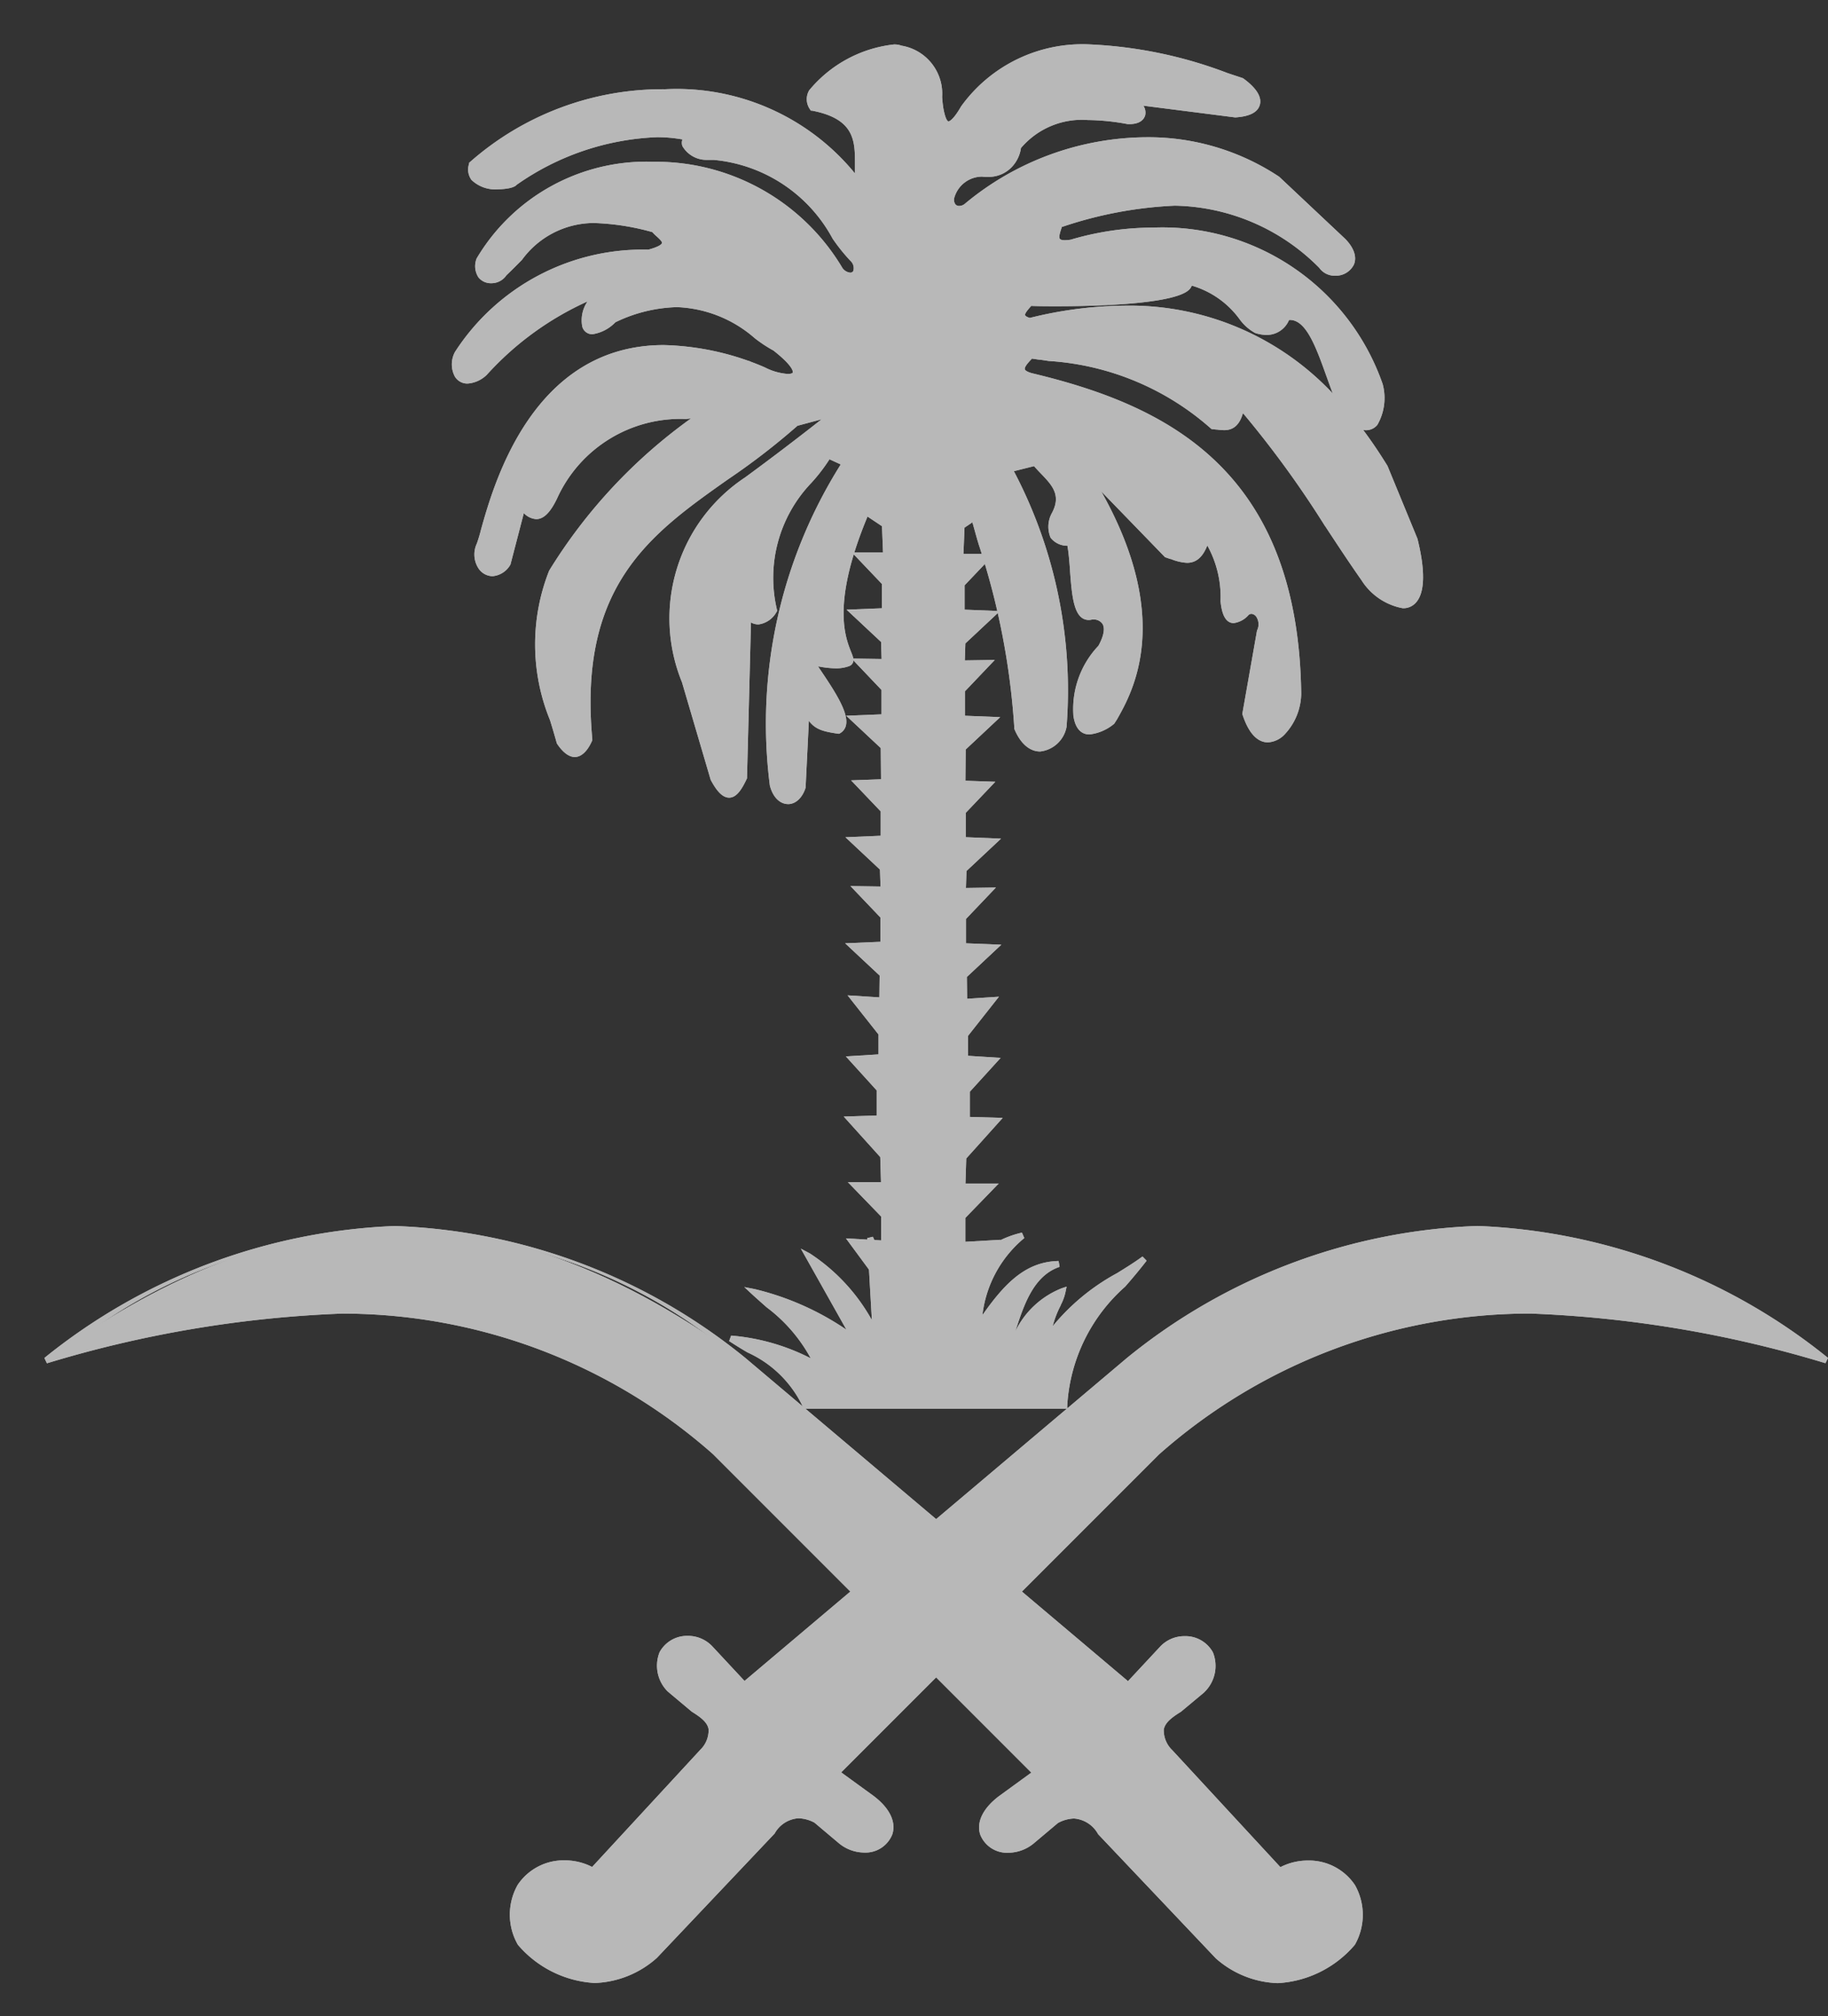 <svg width="39" height="43" fill="none" xmlns="http://www.w3.org/2000/svg"><rect width="100%" height="100%" fill="#333333" stroke="none"/><g opacity=".651" fill="#fff"><path d="M17.715 37.938l6.97-6.971c5.088-4.188 9.69-3.165 14.273-1.957-4.249-3.09-9.004-4.331-14.88 0l-8.323 7.027 1.96 1.901z"/><path d="M17.715 37.938l6.97-6.971c5.088-4.188 9.69-3.165 14.273-1.957-4.249-3.09-9.004-4.331-14.88 0l-8.323 7.027 1.96 1.901z"/><path d="M17.715 38.028l-2.051-1.993.054-.047 8.323-7.026a12.544 12.544 0 017.484-2.817A12.688 12.688 0 0139 28.959l-.054.113a24.89 24.89 0 00-6.295-1.059 11.95 11.95 0 00-7.922 3.003l-7.01 7.01-.004.002zm13.807-11.755a12.412 12.412 0 00-7.404 2.79l-8.263 6.978 1.86 1.805 6.927-6.927a12.077 12.077 0 018.007-3.036c2.03.069 4.043.396 5.99.975a12.334 12.334 0 00-7.117-2.585z"/><path d="M17.715 38.028l-2.051-1.993.054-.047 8.323-7.026a12.544 12.544 0 017.484-2.817A12.688 12.688 0 0139 28.959l-.054.113a24.89 24.89 0 00-6.295-1.059 11.95 11.95 0 00-7.922 3.003l-7.01 7.01-.004.002zm13.807-11.755a12.412 12.412 0 00-7.404 2.79l-8.263 6.978 1.86 1.805 6.927-6.927a12.077 12.077 0 018.007-3.036c2.03.069 4.043.396 5.99.975a12.334 12.334 0 00-7.117-2.585z"/><path d="M16.475 39.067l-2.507 2.645a1.945 1.945 0 01-2.865-.275 1.117 1.117 0 011.543-1.544l2.342-2.535c.401-.488.132-.71-.192-.91l-.497-.412c-.68-.888.375-1.39.855-.883l1.13 1.213 5.759-4.353-4.657 5.455 1.212.881c.945.702.01 1.447-.66.909l-.524-.44a.658.658 0 00-.939.25z"/><path d="M16.475 39.067l-2.507 2.645a1.945 1.945 0 01-2.865-.275 1.117 1.117 0 011.543-1.544l2.342-2.535c.401-.488.132-.71-.192-.91l-.497-.412c-.68-.888.375-1.39.855-.883l1.13 1.213 5.759-4.353-4.657 5.455 1.212.881c.945.702.01 1.447-.66.909l-.524-.44a.658.658 0 00-.939.25z"/><path d="M12.688 42.29a2.328 2.328 0 01-1.632-.807l-.012-.017a1.29 1.29 0 010-1.268 1.182 1.182 0 011.003-.524c.204 0 .405.048.586.141l2.307-2.498a.583.583 0 00.178-.437c-.023-.144-.159-.253-.357-.375l-.513-.43a.776.776 0 01-.176-.84.667.667 0 01.601-.348.712.712 0 01.524.223l1.09 1.17 5.717-4.318.087.092-4.613 5.404 1.157.84c.344.258.49.558.401.825a.615.615 0 01-.601.385.856.856 0 01-.539-.2l-.52-.438a.768.768 0 00-.34-.093.628.628 0 00-.509.325l-2.513 2.653a2.1 2.1 0 01-1.326.535zm-.644-2.489a1.054 1.054 0 00-.893.465 1.164 1.164 0 000 1.135 2.168 2.168 0 001.53.76c.46-.016.9-.191 1.242-.497l2.508-2.64a.738.738 0 01.602-.372.916.916 0 01.407.111l.013.008.523.44c.129.108.29.168.458.17a.488.488 0 00.481-.3c.07-.212-.061-.46-.357-.682l-1.267-.922 4.319-5.06-5.336 4.033-1.17-1.255a.581.581 0 00-.429-.182.537.537 0 00-.49.276.678.678 0 00.16.701l.49.41a.75.75 0 01.41.456.7.7 0 01-.209.542l-2.377 2.575-.045-.023a1.165 1.165 0 00-.57-.149z"/><path d="M12.688 42.29a2.328 2.328 0 01-1.632-.807l-.012-.017a1.29 1.29 0 010-1.268 1.182 1.182 0 011.003-.524c.204 0 .405.048.586.141l2.307-2.498a.583.583 0 00.178-.437c-.023-.144-.159-.253-.357-.375l-.513-.43a.776.776 0 01-.176-.84.667.667 0 01.601-.348.712.712 0 01.524.223l1.09 1.17 5.717-4.318.087.092-4.613 5.404 1.157.84c.344.258.49.558.401.825a.615.615 0 01-.601.385.856.856 0 01-.539-.2l-.52-.438a.768.768 0 00-.34-.093.628.628 0 00-.509.325l-2.513 2.653a2.1 2.1 0 01-1.326.535zm-.644-2.489a1.054 1.054 0 00-.893.465 1.164 1.164 0 000 1.135 2.168 2.168 0 001.53.76c.46-.016.9-.191 1.242-.497l2.508-2.64a.738.738 0 01.602-.372.916.916 0 01.407.111l.013.008.523.44c.129.108.29.168.458.17a.488.488 0 00.481-.3c.07-.212-.061-.46-.357-.682l-1.267-.922 4.319-5.06-5.336 4.033-1.17-1.255a.581.581 0 00-.429-.182.537.537 0 00-.49.276.678.678 0 00.16.701l.49.41a.75.75 0 01.41.456.7.7 0 01-.209.542l-2.377 2.575-.045-.023a1.165 1.165 0 00-.57-.149z"/><path d="M16.555 37.94h-.762l-.042-.761.129-.007.036.64h.64v.129z"/><path d="M16.555 37.94h-.762l-.042-.761.129-.007.036.64h.64v.129zm-.955 1.092h-.761l-.042-.762.128-.007.036.64h.64v.129z"/><path d="M15.6 39.032h-.761l-.042-.762.128-.007.036.64h.64v.129zm-.895 1.091h-.762l-.042-.762.128-.007.036.64h.64v.129z"/><path d="M14.705 40.123h-.762l-.042-.762.128-.007.036.64h.64v.129zm-2.089-.173l.088-.094.702.662-.089.093-.701-.661z"/><path d="M12.616 39.95l.088-.094.702.662-.089.093-.701-.661zm4.38-3.426l4.487-4.152.175.189-4.488 4.15-.174-.187z"/><path d="M16.996 36.524l4.487-4.152.175.189-4.488 4.15-.174-.187z"/><path d="M22.232 37.94l-6.971-6.97c-5.088-4.188-9.69-3.165-14.273-1.957 4.249-3.09 9.004-4.331 14.88 0l8.323 7.027-1.959 1.9z"/><path d="M22.232 37.94l-6.971-6.97c-5.088-4.188-9.69-3.165-14.273-1.957 4.249-3.09 9.004-4.331 14.88 0l8.323 7.027-1.959 1.9z"/><path d="M22.232 38.032l-7.02-7.02a11.944 11.944 0 00-7.916-2.998 24.819 24.819 0 00-6.295 1.06l-.054-.114a12.691 12.691 0 017.476-2.814 12.535 12.535 0 017.479 2.814l8.379 7.075-2.052 1.993.003.004zM7.3 27.89a12.08 12.08 0 018.003 3.031l6.93 6.93 1.86-1.804-8.267-6.98a11.151 11.151 0 00-14.516-.201 23.917 23.917 0 015.989-.977z"/><path d="M22.232 38.032l-7.02-7.02a11.944 11.944 0 00-7.916-2.998 24.819 24.819 0 00-6.295 1.06l-.054-.114a12.691 12.691 0 017.476-2.814 12.535 12.535 0 017.479 2.814l8.379 7.075-2.052 1.993.003.004zM7.3 27.89a12.08 12.08 0 018.003 3.031l6.93 6.93 1.86-1.804-8.267-6.98a11.151 11.151 0 00-14.516-.201 23.917 23.917 0 015.989-.977z"/><path d="M23.473 39.071l2.507 2.646a1.946 1.946 0 002.866-.276 1.117 1.117 0 00-1.544-1.542l-2.342-2.535c-.401-.489-.132-.71.193-.91l.496-.413c.68-.888-.375-1.389-.855-.882l-1.129 1.213-5.759-4.353 4.657 5.455-1.212.882c-.945.702-.01 1.447.66.91l.524-.44a.657.657 0 01.937.247v-.002z"/><path d="M23.473 39.071l2.507 2.646a1.946 1.946 0 002.866-.276 1.117 1.117 0 00-1.544-1.542l-2.342-2.535c-.401-.489-.132-.71.193-.91l.496-.413c.68-.888-.375-1.389-.855-.882l-1.129 1.213-5.759-4.353 4.657 5.455-1.212.882c-.945.702-.01 1.447.66.91l.524-.44a.657.657 0 01.937.247v-.002z"/><path d="M27.261 42.293a2.095 2.095 0 01-1.32-.527l-2.513-2.65a.64.64 0 00-.514-.334.773.773 0 00-.342.095l-.517.435a.86.86 0 01-.54.2.613.613 0 01-.601-.384c-.089-.267.058-.566.4-.824l1.158-.842-4.613-5.403.087-.093 5.716 4.32 1.09-1.17a.71.71 0 01.525-.223.667.667 0 01.601.347.777.777 0 01-.176.84l-.011.012-.495.413c-.208.128-.341.236-.367.38a.586.586 0 00.182.44l2.306 2.494c.182-.093.384-.141.588-.141a1.18 1.18 0 011.003.524 1.288 1.288 0 010 1.268l-.013.017a2.329 2.329 0 01-1.634.806zm-4.348-3.637a.75.75 0 01.614.378l2.502 2.638a1.95 1.95 0 001.232.489 2.168 2.168 0 001.534-.758 1.162 1.162 0 000-1.134 1.052 1.052 0 00-.892-.465c-.2 0-.396.051-.57.15l-.044.024-2.376-2.573a.708.708 0 01-.212-.545c.036-.212.235-.35.417-.461l.484-.401a.68.68 0 00.16-.703.54.54 0 00-.491-.275.587.587 0 00-.431.182l-1.169 1.255-5.335-4.034 4.32 5.06-1.27.924c-.3.22-.425.469-.355.68a.488.488 0 00.481.3.728.728 0 00.459-.17l.535-.448a.89.89 0 01.405-.113h.002z"/><path d="M27.261 42.293a2.095 2.095 0 01-1.32-.527l-2.513-2.65a.64.64 0 00-.514-.334.773.773 0 00-.342.095l-.517.435a.86.86 0 01-.54.2.613.613 0 01-.601-.384c-.089-.267.058-.566.4-.824l1.158-.842-4.613-5.403.087-.093 5.716 4.32 1.09-1.17a.71.71 0 01.525-.223.667.667 0 01.601.347.777.777 0 01-.176.84l-.011.012-.495.413c-.208.128-.341.236-.367.38a.586.586 0 00.182.44l2.306 2.494c.182-.093.384-.141.588-.141a1.18 1.18 0 011.003.524 1.288 1.288 0 010 1.268l-.013.017a2.329 2.329 0 01-1.634.806zm-4.348-3.637a.75.75 0 01.614.378l2.502 2.638a1.95 1.95 0 001.232.489 2.168 2.168 0 001.534-.758 1.162 1.162 0 000-1.134 1.052 1.052 0 00-.892-.465c-.2 0-.396.051-.57.15l-.044.024-2.376-2.573a.708.708 0 01-.212-.545c.036-.212.235-.35.417-.461l.484-.401a.68.68 0 00.16-.703.54.54 0 00-.491-.275.587.587 0 00-.431.182l-1.169 1.255-5.335-4.034 4.32 5.06-1.27.924c-.3.22-.425.469-.355.68a.488.488 0 00.481.3.728.728 0 00.459-.17l.535-.448a.89.89 0 01.405-.113h.002z"/><path d="M24.153 37.945h-.762v-.128h.64l.036-.641.129.007-.043.762z"/><path d="M24.153 37.945h-.762v-.128h.64l.036-.641.129.007-.043.762zm.955 1.09h-.762v-.126h.641l.035-.641.128.007-.042.76z"/><path d="M25.108 39.035h-.762v-.126h.641l.035-.641.128.007-.042.76zm.897 1.091h-.762v-.128h.64l.036-.641.128.007-.042.762z"/><path d="M26.005 40.126h-.762v-.128h.64l.036-.641.128.007-.042.762zm.538.397l.702-.664.088.093-.701.664-.089-.093z"/><path d="M26.543 40.523l.702-.664.088.093-.701.664-.089-.093zm-8.255-7.957l.175-.189 4.491 4.147-.174.188-4.492-4.146z"/><path d="M18.288 32.566l.175-.189 4.491 4.147-.174.188-4.492-4.146zm2.355-22.029h-2.006c-1.384 2.99-.236 3.461-.55 3.581-.255.06-.521.051-.771-.027.388.582.895 1.27.578 1.46-.367-.055-.541-.09-.689-.44l-.082 1.652c-.108.417-.506.443-.634-.027a10.256 10.256 0 011.543-6.86l-.358-.166c-.459.81-1.404 1.06-1.158 3.31-.227.3-.4.27-.55.137l-.083 3.416c-.168.354-.35.615-.662.027l-.602-2.066a3.52 3.52 0 011.323-4.298 60.062 60.062 0 001.873-1.432l-.827.22c-2.006 1.844-4.814 2.415-4.413 6.751-.142.32-.36.472-.633.055a4.853 4.853 0 01-.166-3.637 11.356 11.356 0 013.196-3.361c-1.108.138-2.245.07-3.14 1.764-.277.575-.487.44-.69.22l-.3 1.186c-.334.501-.803.057-.602-.386.23-.551 1.04-5.761 6.062-3.72.566.271 1.084.187.247-.468-.608-.301-1.465-1.518-3.443-.602-.795.685-.756-.252-.301-.578a6.798 6.798 0 00-2.453 1.704c-.465.41-.768 0-.578-.413A4.725 4.725 0 0113.85 5.39c.624-.165.244-.33.11-.496-2.09-.543-2.306.1-3.196.936-.126.234-.677.222-.523-.3 1.203-2.397 5.69-3.04 7.687.22.224.301.502.055.276-.22-.501-.476-1.265-2.26-3.085-2.176-.263.023-.645-.235-.442-.414a5.082 5.082 0 00-3.692.965c-.035.1-1.066.2-.91-.386 2.5-2.287 6.83-1.934 8.266.441-.115-.586.276-1.404-.991-1.653-.421-.568 1.46-1.436 1.873-1.268.914.275.773.812.854 1.295.067.365.187.507.496-.027 1.618-2.27 4.822-.928 5.923-.579.517.364.42.682-.137.716l-2.15-.276c.22.107.289.43-.137.413-1.16-.21-1.867-.042-2.342.55a.643.643 0 01-.76.57.678.678 0 00-.663.5c-.04.232.153.316.319.201a5.674 5.674 0 016.642-.582l1.404 1.323c.542.567-.252.865-.468.523-2.014-1.831-3.682-1.444-5.594-.881-.072.216-.178.453.248.386 3.39-.994 6.117 1.073 6.585 3.031.165 1.17-.501 1.065-.826.468-.365-.838-.579-1.995-1.157-1.905a.476.476 0 01-.661.275c-.23-.074-.684-.95-1.433-1.019.116.401-2.138.475-3.388.44-.128.15-.301.307 0 .386a6.347 6.347 0 017.577 3.109l.633 1.543c.43 1.727-.416 1.663-1.075.826a37.09 37.09 0 00-2.617-3.664c-.1.547-.365.43-.602.413a6.309 6.309 0 00-3.884-1.515c-.16.17-.34.342 0 .44 2.346.561 5.638 1.681 5.704 6.778.009.66-.754 1.577-1.13.414l.3-1.736c.133-.273-.1-.552-.276-.414-.266.257-.449.23-.496-.247a2.493 2.493 0 00-.358-1.35c-.184.67-.528.466-.854.358l-1.736-1.79c1.988 3.136.87 4.813.579 5.345-.327.229-.703.396-.772-.138a1.9 1.9 0 01.524-1.432c.293-.527.02-.681-.194-.662-.447.118-.349-.966-.468-1.57-.464-.026-.448-.291-.331-.602.29-.529-.153-.78-.413-1.103l-.552.137a9.967 9.967 0 011.158 5.483c-.122.472-.686.76-.992.028a21.349 21.349 0 00-1.061-4.961z"/><path d="M20.643 10.537h-2.006c-1.384 2.99-.236 3.461-.55 3.581-.255.06-.521.051-.771-.027.388.582.895 1.27.578 1.46-.367-.055-.541-.09-.689-.44l-.082 1.652c-.108.417-.506.443-.634-.027a10.256 10.256 0 011.543-6.86l-.358-.166c-.459.81-1.404 1.06-1.158 3.31-.227.3-.4.27-.55.137l-.083 3.416c-.168.354-.35.615-.662.027l-.602-2.066a3.52 3.52 0 011.323-4.298 60.062 60.062 0 001.873-1.432l-.827.22c-2.006 1.844-4.814 2.415-4.413 6.751-.142.32-.36.472-.633.055a4.853 4.853 0 01-.166-3.637 11.356 11.356 0 013.196-3.361c-1.108.138-2.245.07-3.14 1.764-.277.575-.487.44-.69.22l-.3 1.186c-.334.501-.803.057-.602-.386.23-.551 1.04-5.761 6.062-3.72.566.271 1.084.187.247-.468-.608-.301-1.465-1.518-3.443-.602-.795.685-.756-.252-.301-.578a6.798 6.798 0 00-2.453 1.704c-.465.41-.768 0-.578-.413A4.725 4.725 0 0113.85 5.39c.624-.165.244-.33.11-.496-2.09-.543-2.306.1-3.196.936-.126.234-.677.222-.523-.3 1.203-2.397 5.69-3.04 7.687.22.224.301.502.055.276-.22-.501-.476-1.265-2.26-3.085-2.176-.263.023-.645-.235-.442-.414a5.082 5.082 0 00-3.692.965c-.035.1-1.066.2-.91-.386 2.5-2.287 6.83-1.934 8.266.441-.115-.586.276-1.404-.991-1.653-.421-.568 1.46-1.436 1.873-1.268.914.275.773.812.854 1.295.067.365.187.507.496-.027 1.618-2.27 4.822-.928 5.923-.579.517.364.42.682-.137.716l-2.15-.276c.22.107.289.43-.137.413-1.16-.21-1.867-.042-2.342.55a.643.643 0 01-.76.57.678.678 0 00-.663.5c-.04.232.153.316.319.201a5.674 5.674 0 016.642-.582l1.404 1.323c.542.567-.252.865-.468.523-2.014-1.831-3.682-1.444-5.594-.881-.072.216-.178.453.248.386 3.39-.994 6.117 1.073 6.585 3.031.165 1.17-.501 1.065-.826.468-.365-.838-.579-1.995-1.157-1.905a.476.476 0 01-.661.275c-.23-.074-.684-.95-1.433-1.019.116.401-2.138.475-3.388.44-.128.15-.301.307 0 .386a6.347 6.347 0 017.577 3.109l.633 1.543c.43 1.727-.416 1.663-1.075.826a37.09 37.09 0 00-2.617-3.664c-.1.547-.365.43-.602.413a6.309 6.309 0 00-3.884-1.515c-.16.17-.34.342 0 .44 2.346.561 5.638 1.681 5.704 6.778.009.66-.754 1.577-1.13.414l.3-1.736c.133-.273-.1-.552-.276-.414-.266.257-.449.23-.496-.247a2.493 2.493 0 00-.358-1.35c-.184.67-.528.466-.854.358l-1.736-1.79c1.988 3.136.87 4.813.579 5.345-.327.229-.703.396-.772-.138a1.9 1.9 0 01.524-1.432c.293-.527.02-.681-.194-.662-.447.118-.349-.966-.468-1.57-.464-.026-.448-.291-.331-.602.29-.529-.153-.78-.413-1.103l-.552.137a9.967 9.967 0 011.158 5.483c-.122.472-.686.76-.992.028a21.349 21.349 0 00-1.061-4.961z"/><path d="M16.811 17.148c-.135 0-.308-.1-.386-.393a10.374 10.374 0 011.512-6.85l-.24-.11a3.69 3.69 0 01-.378.493l-.005.006a2.927 2.927 0 00-.736 2.716v.026l-.014.02a.515.515 0 01-.386.261.335.335 0 01-.156-.042l-.085 3.324c-.095.201-.209.412-.381.412-.132 0-.257-.122-.394-.381l-.612-2.08a3.604 3.604 0 011.349-4.37 61.35 61.35 0 001.63-1.238l-.515.138c-.468.41-.961.791-1.477 1.139-1.648 1.162-3.203 2.26-2.9 5.547v.016l-.005.015c-.1.227-.23.347-.37.347-.125 0-.255-.1-.377-.282l-.008-.019c-.045-.164-.095-.33-.142-.483a4.273 4.273 0 01-.019-3.19 11.22 11.22 0 013.026-3.246l-.113.012a2.888 2.888 0 00-2.742 1.69c-.144.302-.286.445-.447.445a.4.4 0 01-.264-.128l-.285 1.095a.482.482 0 01-.384.25.367.367 0 01-.306-.178.546.546 0 01-.028-.518 3.08 3.08 0 00.09-.301c.273-.973 1.104-3.932 3.9-3.932.743.019 1.474.18 2.155.476.152.08.32.127.491.14.065 0 .1-.016.105-.03.005-.016.015-.134-.412-.469a2.93 2.93 0 01-.4-.264 2.673 2.673 0 00-1.658-.662 3.19 3.19 0 00-1.315.323.852.852 0 01-.49.255.219.219 0 01-.216-.161.71.71 0 01.112-.539c-.816.368-1.547.9-2.148 1.564a.653.653 0 01-.41.188.31.31 0 01-.272-.148.555.555 0 010-.523l.008-.013a4.772 4.772 0 014.12-2.172c.26-.07.288-.128.29-.14.009-.032-.066-.1-.116-.145a.931.931 0 01-.09-.089 5.179 5.179 0 00-1.25-.194 1.905 1.905 0 00-1.532.787c-.1.1-.208.211-.33.327a.387.387 0 01-.328.17.336.336 0 01-.271-.127.44.44 0 01-.037-.401 4.212 4.212 0 013.777-2.062 4.635 4.635 0 014.027 2.265.233.233 0 00.166.1.07.07 0 00.067-.04.209.209 0 00-.06-.21 3.854 3.854 0 01-.383-.477 3.215 3.215 0 00-2.535-1.678h-.155a.595.595 0 01-.513-.292.2.2 0 010-.144 3.023 3.023 0 00-.545-.048 5.572 5.572 0 00-2.992 1.015c-.077.092-.369.096-.401.096a.73.73 0 01-.564-.201.377.377 0 01-.05-.344v-.02l.013-.011a6.217 6.217 0 014.173-1.558 4.914 4.914 0 014.047 1.796V3.51c0-.501 0-.972-.914-1.15H17.3l-.013-.02a.373.373 0 01-.023-.414 2.736 2.736 0 011.81-.978.433.433 0 01.16.026 1.039 1.039 0 01.866 1.095c.005.07.013.162.028.249.049.263.1.271.109.271.008 0 .093-.015.268-.32A3.191 3.191 0 0123.268.948c1 .047 1.985.252 2.92.61l.117.039.2.066.018.008c.277.2.401.395.356.562-.045.168-.231.253-.526.271l-1.96-.25a.266.266 0 01.04.201c-.015.057-.075.192-.338.192h-.035a4.864 4.864 0 00-.852-.087 1.705 1.705 0 00-1.426.597.74.74 0 01-.186.395.68.68 0 01-.533.22c-.035 0-.072 0-.11-.005a.618.618 0 00-.595.457.164.164 0 00.025.133.1.1 0 00.081.035.194.194 0 00.114-.04 6.108 6.108 0 013.887-1.425 5.041 5.041 0 012.827.843l1.414 1.33c.248.26.218.452.179.543a.43.43 0 01-.401.237.401.401 0 01-.338-.168 4.442 4.442 0 00-3.08-1.326 8.678 8.678 0 00-2.415.456v.009c-.03.09-.068.2-.04.242.014.02.052.03.11.03.04-.001.08-.005.121-.011a6.234 6.234 0 011.757-.258 4.975 4.975 0 014.9 3.337 1.147 1.147 0 01-.114.871.312.312 0 01-.302.107c.18.24.355.501.519.767l.639 1.552c.164.658.16 1.121-.014 1.341a.359.359 0 01-.3.142 1.324 1.324 0 01-.877-.593c-.27-.384-.53-.78-.78-1.16l-.008-.01a21.567 21.567 0 00-1.744-2.398c-.07.247-.2.364-.4.364-.05-.001-.1-.005-.15-.012-.035 0-.064-.007-.094-.01h-.023l-.016-.013a5.768 5.768 0 00-3.463-1.441l-.179-.027h-.02l-.156-.023c-.061.064-.166.173-.152.225 0 .014.025.05.146.085 2.808.671 5.689 2.006 5.75 6.84a1.292 1.292 0 01-.344.854.534.534 0 01-.366.18c-.16 0-.383-.1-.545-.601v-.015l.312-1.768a.294.294 0 00-.007-.281.141.141 0 00-.111-.076.1.1 0 00-.06.022.502.502 0 01-.32.175c-.157 0-.251-.157-.28-.467a2.27 2.27 0 00-.282-1.188c-.1.252-.238.37-.435.37a1.075 1.075 0 01-.345-.082h-.011l-.015-.005-.081-.028-.015-.005-1.361-1.403c1.54 2.735.666 4.28.337 4.86l-.06.094a.996.996 0 01-.528.229c-.132 0-.3-.071-.345-.411v-.016a1.959 1.959 0 01.536-1.464c.113-.206.144-.371.087-.466a.221.221 0 00-.194-.094H23.3a.256.256 0 01-.07.01c-.32 0-.36-.501-.401-1.042v-.016c-.014-.182-.028-.369-.056-.525a.45.45 0 01-.358-.17.6.6 0 01.023-.52c.212-.387.009-.6-.226-.845a3.614 3.614 0 01-.151-.163l-.43.108a10.038 10.038 0 011.124 5.45.647.647 0 01-.565.528c-.13 0-.375-.063-.55-.483v-.024a15.655 15.655 0 00-.76-3.911l-.03-.1a80.64 80.64 0 01-.243-.88h-1.929c-.974 2.124-.657 2.93-.52 3.274.04.1.066.167.038.23a.141.141 0 01-.086.075.788.788 0 01-.282.045 2.032 2.032 0 01-.372-.042l.016.03c.314.465.639.946.577 1.224a.256.256 0 01-.123.17l-.02.013h-.022c-.3-.045-.484-.082-.627-.276l-.07 1.427c-.062.203-.204.35-.375.35zm.834-7.52l.478.22-.04.06a10.24 10.24 0 00-1.534 6.82c.05.178.15.29.261.29.112 0 .2-.107.248-.271l.081-1.64.122-.023c.127.301.254.344.615.401a.13.13 0 00.046-.077c.05-.223-.27-.702-.552-1.118v-.007l-.186-.277.145.022c.05.008.1.018.154.028.114.025.23.038.347.042a.658.658 0 00.254-.047.558.558 0 00-.041-.126c-.144-.364-.478-1.215.54-3.41l.017-.037h2.106l.014.049c.078.3.163.601.245.888l.039.14c.42 1.273.677 2.595.764 3.933.108.255.26.396.427.396a.52.52 0 00.438-.426 9.962 9.962 0 00-1.15-5.435l-.043-.074.674-.168.026.032c.046.058.1.115.153.169l.015.015c.237.247.5.526.25.989-.071.193-.08.32-.03.395a.384.384 0 00.308.116h.05l.01.05c.032.193.054.389.065.585v.017c.033.434.072.926.274.926a.186.186 0 00.048-.007h.051a.343.343 0 01.301.156c.083.142.052.344-.091.602l-.012.015a1.836 1.836 0 00-.502 1.385c.036.261.14.291.218.291a.881.881 0 00.441-.2l.034-.061c.346-.611 1.266-2.235-.618-5.206l.1-.079 1.725 1.78.084.03c.1.043.205.07.313.078.112 0 .256-.048.36-.428l.043-.156.076.143c.253.417.38.898.365 1.386.018.154.058.339.154.339.039 0 .111-.025.234-.144a.234.234 0 01.146-.054.267.267 0 01.218.137.416.416 0 01.018.4l-.3 1.712c.107.324.25.501.416.501a.416.416 0 00.277-.141c.19-.21.3-.48.306-.764-.06-4.743-2.892-6.056-5.653-6.718-.139-.04-.216-.1-.237-.176-.033-.121.08-.238.188-.353l.04-.044.034.005.387.06a5.888 5.888 0 013.51 1.457l.05.005h.046a.964.964 0 00.115.01c.114 0 .24-.03.3-.384l.024-.128.087.1a20.651 20.651 0 011.845 2.516l.034.051c.241.365.49.743.745 1.103a1.214 1.214 0 00.773.54.237.237 0 00.195-.09c.083-.108.194-.411-.009-1.223l-.63-1.534a9.275 9.275 0 00-.666-.954 1.073 1.073 0 01-.244-.293 5.851 5.851 0 00-4.557-2.091 8.63 8.63 0 00-2.035.263h-.031c-.119-.032-.186-.079-.207-.148-.032-.1.056-.2.141-.3l.053-.063h.032c.174.005.369.008.578.008a6.325 6.325 0 002.738-.328.04.04 0 00.01-.039l-.026-.09.094.008c.473.1.89.373 1.173.765.076.1.169.188.274.258a.677.677 0 00.2.035.391.391 0 00.375-.268l.012-.04.04-.005a.482.482 0 01.078-.007c.436 0 .662.63.903 1.297.074.206.157.439.248.65l.018.03c.082.092.158.182.226.268a.389.389 0 00.23.1.187.187 0 00.145-.066c.062-.07.155-.264.085-.763a4.841 4.841 0 00-4.774-3.234 6.139 6.139 0 00-1.729.256.937.937 0 01-.148.014.247.247 0 01-.214-.084c-.067-.094-.022-.228.022-.357l.025-.073.032-.01a8.933 8.933 0 012.482-.469 4.569 4.569 0 013.173 1.366l.011.013a.268.268 0 00.235.115.307.307 0 00.284-.158c.048-.108-.006-.25-.15-.401L27.214 3.87a4.906 4.906 0 00-2.747-.814 5.994 5.994 0 00-3.811 1.397.339.339 0 01-.195.068.229.229 0 01-.178-.081.294.294 0 01-.052-.245.753.753 0 01.725-.557c.044 0 .074.005.1.005a.57.57 0 00.595-.507v-.028l.014-.021a1.82 1.82 0 011.539-.661c.29.003.58.033.865.087h.021c.12 0 .201-.034.213-.092a.211.211 0 00-.135-.2l.036-.122 2.15.276c.221-.015.37-.082.4-.18.031-.097-.081-.26-.3-.415-.09-.029-.194-.064-.31-.1h-.006a9.295 9.295 0 00-2.873-.602 3.065 3.065 0 00-2.654 1.265c-.152.262-.267.379-.376.379-.148 0-.2-.2-.235-.377a3.424 3.424 0 01-.03-.261.918.918 0 00-.78-.985.326.326 0 00-.118-.018 2.615 2.615 0 00-1.696.903.254.254 0 000 .262 1.058 1.058 0 01.992 1.27 2.28 2.28 0 00.024.428l-.119.045a4.685 4.685 0 00-4.081-1.951A6.105 6.105 0 0010.12 3.55a.249.249 0 00.033.215.602.602 0 00.462.148.817.817 0 00.3-.045V3.86l.018-.012c.897-.637 1.96-1 3.06-1.046.229-.001.458.023.682.071l.124.028-.095.084a.078.078 0 00-.03.094.481.481 0 00.393.208h.159a3.32 3.32 0 012.63 1.728c.113.166.238.323.375.47a.33.33 0 01.083.352.2.2 0 01-.184.117.354.354 0 01-.269-.165 4.513 4.513 0 00-3.92-2.206 4.073 4.073 0 00-3.659 1.98.327.327 0 00.02.282.206.206 0 00.17.074.253.253 0 00.22-.113l.013-.015c.123-.116.234-.23.332-.329a2.037 2.037 0 011.625-.826c.44.013.879.08 1.303.2l.021.006.013.016c.026.03.054.057.084.083l.009.008c.085.077.181.166.156.272-.025.106-.141.17-.392.236h-.016a4.648 4.648 0 00-4.023 2.12.423.423 0 000 .391.19.19 0 00.167.093.512.512 0 00.316-.153 6.901 6.901 0 012.469-1.72l.063.112a.69.69 0 00-.284.636.09.09 0 00.095.072c.056 0 .183-.032.412-.23l.015-.009a3.309 3.309 0 011.376-.339 2.82 2.82 0 011.73.685c.123.097.254.184.392.26.36.282.512.484.465.62-.027.075-.105.115-.227.115a1.379 1.379 0 01-.543-.15 5.653 5.653 0 00-2.106-.466c-2.703 0-3.482 2.787-3.776 3.836l-.01.037a3.06 3.06 0 01-.088.28.42.42 0 00.017.4.242.242 0 00.2.122.355.355 0 00.272-.185l.33-1.289.08.087c.08.088.167.169.251.169.1 0 .214-.126.332-.374a3.029 3.029 0 012.843-1.761l.348-.038.245-.031-.2.145a11.179 11.179 0 00-3.18 3.343c-.39.998-.38 2.107.027 3.097.049.157.1.32.142.48.094.142.185.217.263.217.077 0 .17-.091.246-.257-.3-3.348 1.278-4.464 2.952-5.646a14.456 14.456 0 001.478-1.14l.012-.012.843-.223.057.112a55.8 55.8 0 01-1.876 1.434 3.433 3.433 0 00-1.304 4.227l.602 2.068c.141.263.235.301.277.301.1 0 .216-.236.258-.326l.086-3.538.1.088a.273.273 0 00.174.082c.082 0 .172-.064.27-.19a3.055 3.055 0 01.765-2.788c.152-.163.286-.34.401-.53l.028-.052.022-.013zm6.377-3.11a5.941 5.941 0 014.413 1.874c-.043-.11-.083-.223-.122-.332l-.01-.027c-.223-.623-.434-1.21-.783-1.21h-.018a.516.516 0 01-.482.32.794.794 0 01-.245-.043 1.02 1.02 0 01-.33-.294 1.925 1.925 0 00-1.02-.715.187.187 0 01-.033.062c-.258.341-2.072.378-2.84.378-.187 0-.373 0-.551-.007l-.014.016c-.052.059-.128.146-.116.182.006.019.043.041.1.058a8.698 8.698 0 012.05-.262h.001z"/><path d="M16.811 17.148c-.135 0-.308-.1-.386-.393a10.374 10.374 0 011.512-6.85l-.24-.11a3.69 3.69 0 01-.378.493l-.005.006a2.927 2.927 0 00-.736 2.716v.026l-.014.02a.515.515 0 01-.386.261.335.335 0 01-.156-.042l-.085 3.324c-.095.201-.209.412-.381.412-.132 0-.257-.122-.394-.381l-.612-2.08a3.604 3.604 0 011.349-4.37 61.35 61.35 0 001.63-1.238l-.515.138c-.468.41-.961.791-1.477 1.139-1.648 1.162-3.203 2.26-2.9 5.547v.016l-.005.015c-.1.227-.23.347-.37.347-.125 0-.255-.1-.377-.282l-.008-.019c-.045-.164-.095-.33-.142-.483a4.273 4.273 0 01-.019-3.19 11.22 11.22 0 013.026-3.246l-.113.012a2.888 2.888 0 00-2.742 1.69c-.144.302-.286.445-.447.445a.4.4 0 01-.264-.128l-.285 1.095a.482.482 0 01-.384.25.367.367 0 01-.306-.178.546.546 0 01-.028-.518 3.08 3.08 0 00.09-.301c.273-.973 1.104-3.932 3.9-3.932.743.019 1.474.18 2.155.476.152.08.32.127.491.14.065 0 .1-.016.105-.03.005-.016.015-.134-.412-.469a2.93 2.93 0 01-.4-.264 2.673 2.673 0 00-1.658-.662 3.19 3.19 0 00-1.315.323.852.852 0 01-.49.255.219.219 0 01-.216-.161.71.71 0 01.112-.539c-.816.368-1.547.9-2.148 1.564a.653.653 0 01-.41.188.31.31 0 01-.272-.148.555.555 0 010-.523l.008-.013a4.772 4.772 0 014.12-2.172c.26-.07.288-.128.29-.14.009-.032-.066-.1-.116-.145a.931.931 0 01-.09-.089 5.179 5.179 0 00-1.25-.194 1.905 1.905 0 00-1.532.787c-.1.1-.208.211-.33.327a.387.387 0 01-.328.17.336.336 0 01-.271-.127.44.44 0 01-.037-.401 4.212 4.212 0 013.777-2.062 4.635 4.635 0 014.027 2.265.233.233 0 00.166.1.07.07 0 00.067-.04.209.209 0 00-.06-.21 3.854 3.854 0 01-.383-.477 3.215 3.215 0 00-2.535-1.678h-.155a.595.595 0 01-.513-.292.2.2 0 010-.144 3.023 3.023 0 00-.545-.048 5.572 5.572 0 00-2.992 1.015c-.077.092-.369.096-.401.096a.73.73 0 01-.564-.201.377.377 0 01-.05-.344v-.02l.013-.011a6.217 6.217 0 014.173-1.558 4.914 4.914 0 014.047 1.796V3.51c0-.501 0-.972-.914-1.15H17.3l-.013-.02a.373.373 0 01-.023-.414 2.736 2.736 0 011.81-.978.433.433 0 01.16.026 1.039 1.039 0 01.866 1.095c.005.07.013.162.028.249.049.263.1.271.109.271.008 0 .093-.015.268-.32A3.191 3.191 0 0123.268.948c1 .047 1.985.252 2.92.61l.117.039.2.066.018.008c.277.2.401.395.356.562-.045.168-.231.253-.526.271l-1.96-.25a.266.266 0 01.04.201c-.015.057-.075.192-.338.192h-.035a4.864 4.864 0 00-.852-.087 1.705 1.705 0 00-1.426.597.74.74 0 01-.186.395.68.68 0 01-.533.22c-.035 0-.072 0-.11-.005a.618.618 0 00-.595.457.164.164 0 00.025.133.1.1 0 00.081.035.194.194 0 00.114-.04 6.108 6.108 0 013.887-1.425 5.041 5.041 0 012.827.843l1.414 1.33c.248.26.218.452.179.543a.43.43 0 01-.401.237.401.401 0 01-.338-.168 4.442 4.442 0 00-3.08-1.326 8.678 8.678 0 00-2.415.456v.009c-.03.09-.068.2-.04.242.014.02.052.03.11.03.04-.001.08-.005.121-.011a6.234 6.234 0 011.757-.258 4.975 4.975 0 014.9 3.337 1.147 1.147 0 01-.114.871.312.312 0 01-.302.107c.18.24.355.501.519.767l.639 1.552c.164.658.16 1.121-.014 1.341a.359.359 0 01-.3.142 1.324 1.324 0 01-.877-.593c-.27-.384-.53-.78-.78-1.16l-.008-.01a21.567 21.567 0 00-1.744-2.398c-.07.247-.2.364-.4.364-.05-.001-.1-.005-.15-.012-.035 0-.064-.007-.094-.01h-.023l-.016-.013a5.768 5.768 0 00-3.463-1.441l-.179-.027h-.02l-.156-.023c-.061.064-.166.173-.152.225 0 .014.025.05.146.085 2.808.671 5.689 2.006 5.75 6.84a1.292 1.292 0 01-.344.854.534.534 0 01-.366.18c-.16 0-.383-.1-.545-.601v-.015l.312-1.768a.294.294 0 00-.007-.281.141.141 0 00-.111-.076.1.1 0 00-.06.022.502.502 0 01-.32.175c-.157 0-.251-.157-.28-.467a2.27 2.27 0 00-.282-1.188c-.1.252-.238.37-.435.37a1.075 1.075 0 01-.345-.082h-.011l-.015-.005-.081-.028-.015-.005-1.361-1.403c1.54 2.735.666 4.28.337 4.86l-.06.094a.996.996 0 01-.528.229c-.132 0-.3-.071-.345-.411v-.016a1.959 1.959 0 01.536-1.464c.113-.206.144-.371.087-.466a.221.221 0 00-.194-.094H23.3a.256.256 0 01-.07.01c-.32 0-.36-.501-.401-1.042v-.016c-.014-.182-.028-.369-.056-.525a.45.45 0 01-.358-.17.6.6 0 01.023-.52c.212-.387.009-.6-.226-.845a3.614 3.614 0 01-.151-.163l-.43.108a10.038 10.038 0 011.124 5.45.647.647 0 01-.565.528c-.13 0-.375-.063-.55-.483v-.024a15.655 15.655 0 00-.76-3.911l-.03-.1a80.64 80.64 0 01-.243-.88h-1.929c-.974 2.124-.657 2.93-.52 3.274.04.1.066.167.038.23a.141.141 0 01-.086.075.788.788 0 01-.282.045 2.032 2.032 0 01-.372-.042l.016.03c.314.465.639.946.577 1.224a.256.256 0 01-.123.17l-.02.013h-.022c-.3-.045-.484-.082-.627-.276l-.07 1.427c-.062.203-.204.35-.375.35zm.834-7.52l.478.22-.04.06a10.24 10.24 0 00-1.534 6.82c.05.178.15.29.261.29.112 0 .2-.107.248-.271l.081-1.64.122-.023c.127.301.254.344.615.401a.13.13 0 00.046-.077c.05-.223-.27-.702-.552-1.118v-.007l-.186-.277.145.022c.05.008.1.018.154.028.114.025.23.038.347.042a.658.658 0 00.254-.047.558.558 0 00-.041-.126c-.144-.364-.478-1.215.54-3.41l.017-.037h2.106l.014.049c.078.3.163.601.245.888l.039.14c.42 1.273.677 2.595.764 3.933.108.255.26.396.427.396a.52.52 0 00.438-.426 9.962 9.962 0 00-1.15-5.435l-.043-.074.674-.168.026.032c.046.058.1.115.153.169l.015.015c.237.247.5.526.25.989-.071.193-.08.32-.03.395a.384.384 0 00.308.116h.05l.01.05c.032.193.054.389.065.585v.017c.033.434.072.926.274.926a.186.186 0 00.048-.007h.051a.343.343 0 01.301.156c.083.142.052.344-.091.602l-.012.015a1.836 1.836 0 00-.502 1.385c.036.261.14.291.218.291a.881.881 0 00.441-.2l.034-.061c.346-.611 1.266-2.235-.618-5.206l.1-.079 1.725 1.78.084.03c.1.043.205.07.313.078.112 0 .256-.048.36-.428l.043-.156.076.143c.253.417.38.898.365 1.386.018.154.058.339.154.339.039 0 .111-.025.234-.144a.234.234 0 01.146-.054.267.267 0 01.218.137.416.416 0 01.018.4l-.3 1.712c.107.324.25.501.416.501a.416.416 0 00.277-.141c.19-.21.3-.48.306-.764-.06-4.743-2.892-6.056-5.653-6.718-.139-.04-.216-.1-.237-.176-.033-.121.08-.238.188-.353l.04-.044.034.005.387.06a5.888 5.888 0 013.51 1.457l.05.005h.046a.964.964 0 00.115.01c.114 0 .24-.03.3-.384l.024-.128.087.1a20.651 20.651 0 011.845 2.516l.034.051c.241.365.49.743.745 1.103a1.214 1.214 0 00.773.54.237.237 0 00.195-.09c.083-.108.194-.411-.009-1.223l-.63-1.534a9.275 9.275 0 00-.666-.954 1.073 1.073 0 01-.244-.293 5.851 5.851 0 00-4.557-2.091 8.63 8.63 0 00-2.035.263h-.031c-.119-.032-.186-.079-.207-.148-.032-.1.056-.2.141-.3l.053-.063h.032c.174.005.369.008.578.008a6.325 6.325 0 002.738-.328.04.04 0 00.01-.039l-.026-.09.094.008c.473.1.89.373 1.173.765.076.1.169.188.274.258a.677.677 0 00.2.035.391.391 0 00.375-.268l.012-.04.04-.005a.482.482 0 01.078-.007c.436 0 .662.63.903 1.297.074.206.157.439.248.65l.018.03c.082.092.158.182.226.268a.389.389 0 00.23.1.187.187 0 00.145-.066c.062-.07.155-.264.085-.763a4.841 4.841 0 00-4.774-3.234 6.139 6.139 0 00-1.729.256.937.937 0 01-.148.014.247.247 0 01-.214-.084c-.067-.094-.022-.228.022-.357l.025-.073.032-.01a8.933 8.933 0 012.482-.469 4.569 4.569 0 013.173 1.366l.011.013a.268.268 0 00.235.115.307.307 0 00.284-.158c.048-.108-.006-.25-.15-.401L27.214 3.87a4.906 4.906 0 00-2.747-.814 5.994 5.994 0 00-3.811 1.397.339.339 0 01-.195.068.229.229 0 01-.178-.081.294.294 0 01-.052-.245.753.753 0 01.725-.557c.044 0 .074.005.1.005a.57.57 0 00.595-.507v-.028l.014-.021a1.82 1.82 0 011.539-.661c.29.003.58.033.865.087h.021c.12 0 .201-.034.213-.092a.211.211 0 00-.135-.2l.036-.122 2.15.276c.221-.015.37-.082.4-.18.031-.097-.081-.26-.3-.415-.09-.029-.194-.064-.31-.1h-.006a9.295 9.295 0 00-2.873-.602 3.065 3.065 0 00-2.654 1.265c-.152.262-.267.379-.376.379-.148 0-.2-.2-.235-.377a3.424 3.424 0 01-.03-.261.918.918 0 00-.78-.985.326.326 0 00-.118-.018 2.615 2.615 0 00-1.696.903.254.254 0 000 .262 1.058 1.058 0 01.992 1.27 2.28 2.28 0 00.024.428l-.119.045a4.685 4.685 0 00-4.081-1.951A6.105 6.105 0 0010.12 3.55a.249.249 0 00.033.215.602.602 0 00.462.148.817.817 0 00.3-.045V3.86l.018-.012c.897-.637 1.96-1 3.06-1.046.229-.001.458.023.682.071l.124.028-.095.084a.078.078 0 00-.03.094.481.481 0 00.393.208h.159a3.32 3.32 0 012.63 1.728c.113.166.238.323.375.47a.33.33 0 01.083.352.2.2 0 01-.184.117.354.354 0 01-.269-.165 4.513 4.513 0 00-3.92-2.206 4.073 4.073 0 00-3.659 1.98.327.327 0 00.02.282.206.206 0 00.17.074.253.253 0 00.22-.113l.013-.015c.123-.116.234-.23.332-.329a2.037 2.037 0 011.625-.826c.44.013.879.08 1.303.2l.021.006.013.016c.026.03.054.057.084.083l.009.008c.085.077.181.166.156.272-.025.106-.141.17-.392.236h-.016a4.648 4.648 0 00-4.023 2.12.423.423 0 000 .391.19.19 0 00.167.093.512.512 0 00.316-.153 6.901 6.901 0 012.469-1.72l.063.112a.69.69 0 00-.284.636.09.09 0 00.095.072c.056 0 .183-.032.412-.23l.015-.009a3.309 3.309 0 011.376-.339 2.82 2.82 0 011.73.685c.123.097.254.184.392.26.36.282.512.484.465.62-.027.075-.105.115-.227.115a1.379 1.379 0 01-.543-.15 5.653 5.653 0 00-2.106-.466c-2.703 0-3.482 2.787-3.776 3.836l-.01.037a3.06 3.06 0 01-.088.28.42.42 0 00.017.4.242.242 0 00.2.122.355.355 0 00.272-.185l.33-1.289.08.087c.08.088.167.169.251.169.1 0 .214-.126.332-.374a3.029 3.029 0 012.843-1.761l.348-.038.245-.031-.2.145a11.179 11.179 0 00-3.18 3.343c-.39.998-.38 2.107.027 3.097.049.157.1.32.142.48.094.142.185.217.263.217.077 0 .17-.091.246-.257-.3-3.348 1.278-4.464 2.952-5.646a14.456 14.456 0 001.478-1.14l.012-.012.843-.223.057.112a55.8 55.8 0 01-1.876 1.434 3.433 3.433 0 00-1.304 4.227l.602 2.068c.141.263.235.301.277.301.1 0 .216-.236.258-.326l.086-3.538.1.088a.273.273 0 00.174.082c.082 0 .172-.064.27-.19a3.055 3.055 0 01.765-2.788c.152-.163.286-.34.401-.53l.028-.052.022-.013zm6.377-3.11a5.941 5.941 0 014.413 1.874c-.043-.11-.083-.223-.122-.332l-.01-.027c-.223-.623-.434-1.21-.783-1.21h-.018a.516.516 0 01-.482.32.794.794 0 01-.245-.043 1.02 1.02 0 01-.33-.294 1.925 1.925 0 00-1.02-.715.187.187 0 01-.033.062c-.258.341-2.072.378-2.84.378-.187 0-.373 0-.551-.007l-.014.016c-.052.059-.128.146-.116.182.006.019.043.041.1.058a8.698 8.698 0 012.05-.262h.001z"/><path d="M12.584 12.365l-.112-.061c1.646-3.033 3.842-3.63 5.78-4.157.469-.127.91-.248 1.338-.401l.067.1-1.59 1.642-.092-.09 1.404-1.451c-.353.114-.716.212-1.096.315-1.911.529-4.08 1.119-5.699 4.103z"/><path d="M12.584 12.365l-.112-.061c1.646-3.033 3.842-3.63 5.78-4.157.469-.127.91-.248 1.338-.401l.067.1-1.59 1.642-.092-.09 1.404-1.451c-.353.114-.716.212-1.096.315-1.911.529-4.08 1.119-5.699 4.103z"/><path d="M14.866 10.38l-.1-.075c.248-.355.535-.682.854-.975.158-.146.308-.3.448-.464l.1.083a5.779 5.779 0 01-.458.475 5.92 5.92 0 00-.844.955z"/><path d="M14.866 10.38l-.1-.075c.248-.355.535-.682.854-.975.158-.146.308-.3.448-.464l.1.083a5.779 5.779 0 01-.458.475 5.92 5.92 0 00-.844.955zm7.219 2.906a9.016 9.016 0 00-2.483-5.325l-1.887 3.789-.115-.057 1.97-3.953.063.066a9.156 9.156 0 012.58 5.464l-.128.016z"/><path d="M22.085 13.286a9.016 9.016 0 00-2.483-5.325l-1.887 3.789-.115-.057 1.97-3.953.063.066a9.156 9.156 0 012.58 5.464l-.128.016z"/><path d="M22.4 9.527a1.784 1.784 0 00-1.188-1.384.64.64 0 01.085.095 1.177 1.177 0 01.1.994l-.125-.03a1.064 1.064 0 00-.078-.888c-.235-.318-.78-.354-1.303-.389-.1-.007-.209-.014-.311-.023v-.128h.057c1.687 0 2.659.58 2.89 1.727l-.126.026z"/><path d="M22.4 9.527a1.784 1.784 0 00-1.188-1.384.64.64 0 01.085.095 1.177 1.177 0 01.1.994l-.125-.03a1.064 1.064 0 00-.078-.888c-.235-.318-.78-.354-1.303-.389-.1-.007-.209-.014-.311-.023v-.128h.057c1.687 0 2.659.58 2.89 1.727l-.126.026z"/><path d="M26.812 12.48a9.736 9.736 0 00-7.248-4.608l.01-.128a9.866 9.866 0 017.346 4.666l-.108.07z"/><path d="M26.812 12.48a9.736 9.736 0 00-7.248-4.608l.01-.128a9.866 9.866 0 017.346 4.666l-.108.07z"/><path d="M23.517 9.184l.117-.052.624 1.382-.117.054-.624-1.384z"/><path d="M23.517 9.184l.117-.052.624 1.382-.117.054-.624-1.384zm.972.696l.12-.042.488 1.404-.121.042-.487-1.403z"/><path d="M24.489 9.88l.12-.042.488 1.404-.121.042-.487-1.403zm-12.752-.405l-.093-.088a5.75 5.75 0 014.36-1.682v.128a5.644 5.644 0 00-4.267 1.642z"/><path d="M11.737 9.475l-.093-.088a5.75 5.75 0 014.36-1.682v.128a5.644 5.644 0 00-4.267 1.642zM19.34 7.55l-.057-.064a8.592 8.592 0 00-7.236-3.134v-.128a8.706 8.706 0 017.281 3.114c1.758-2.7 3.923-4.941 7.768-3.264l-.051.117c-3.79-1.653-5.917.602-7.656 3.288l-.05.071z"/><path d="M19.34 7.55l-.057-.064a8.592 8.592 0 00-7.236-3.134v-.128a8.706 8.706 0 017.281 3.114c1.758-2.7 3.923-4.941 7.768-3.264l-.051.117c-3.79-1.653-5.917.602-7.656 3.288l-.05.071z"/><path d="M19.29 7.41c-.541-2.33-1.54-3.867-2.965-4.57a5.786 5.786 0 00-4.745.2l-.054-.117a5.917 5.917 0 014.855-.2 6.027 6.027 0 012.874 4.042l-.244-4.88.129-.006.275 5.516-.126.015z"/><path d="M19.29 7.41c-.541-2.33-1.54-3.867-2.965-4.57a5.786 5.786 0 00-4.745.2l-.054-.117a5.917 5.917 0 014.855-.2 6.027 6.027 0 012.874 4.042l-.244-4.88.129-.006.275 5.516-.126.015z"/><path d="M19.07 2.878l.381-.75.115.058-.382.75-.114-.058z"/><path d="M19.07 2.878l.381-.75.115.058-.382.75-.114-.058zm.069 1.212l.601-.908.108.071-.602.908-.107-.07z"/><path d="M19.139 4.09l.601-.908.108.071-.602.908-.107-.07zm-.051-.847a6.2 6.2 0 00-.937-1.253l.09-.091c.371.383.693.813.956 1.278l-.108.066z"/><path d="M19.088 3.243a6.2 6.2 0 00-.937-1.253l.09-.091c.371.383.693.813.956 1.278l-.108.066zm-.021 4.012a1.955 1.955 0 00-1.443-.33c-.172.006-.35.014-.526 0l.007-.128c.17.01.346 0 .515 0a2.082 2.082 0 011.53.36l-.082.098z"/><path d="M19.067 7.255a1.955 1.955 0 00-1.443-.33c-.172.006-.35.014-.526 0l.007-.128c.17.01.346 0 .515 0a2.082 2.082 0 011.53.36l-.082.098zm-.881-.871a5.214 5.214 0 00-1.976-.179c-.206.008-.419.023-.632.017v-.129c.208 0 .42-.008.628-.016a5.322 5.322 0 012.023.186l-.043.121z"/><path d="M18.186 6.384a5.214 5.214 0 00-1.976-.179c-.206.008-.419.023-.632.017v-.129c.208 0 .42-.008.628-.016a5.322 5.322 0 012.023.186l-.043.121zm-1.003-.738l-.193-.033a6.272 6.272 0 00-2.334-.124l-.028-.125a6.357 6.357 0 012.384.122l.193.034-.022.126z"/><path d="M17.183 5.646l-.193-.033a6.272 6.272 0 00-2.334-.124l-.028-.125a6.357 6.357 0 012.384.122l.193.034-.022.126zm-3.597-1.703l.064-.111 1.091.633-.064.111-1.09-.633z"/><path d="M13.586 3.943l.064-.111 1.091.633-.064.111-1.09-.633zm.692.852l.006-.129 1.286.058-.006.129-1.286-.058z"/><path d="M14.278 4.795l.006-.129 1.286.058-.006.129-1.286-.058zm6.734.577l-.1-.086c.354-.427.631-.911.82-1.432l.026-.059.118.05-.025.06a4.93 4.93 0 01-.84 1.467z"/><path d="M21.012 5.372l-.1-.086c.354-.427.631-.911.82-1.432l.026-.059.118.05-.025.06a4.93 4.93 0 01-.84 1.467zm-.828 1.778l-.076-.101c2.537-1.856 5.02-2.097 7.588-.736l-.06.113c-2.522-1.339-4.959-1.1-7.452.723z"/><path d="M20.184 7.15l-.076-.101c2.537-1.856 5.02-2.097 7.588-.736l-.06.113c-2.522-1.339-4.959-1.1-7.452.723zm.993-4.065l-.114-.06c.58-1.122 1.847-1.596 3.765-1.403l-.011.128c-1.89-.19-3.08.248-3.64 1.335z"/><path d="M21.177 3.085l-.114-.06c.58-1.122 1.847-1.596 3.765-1.403l-.011.128c-1.89-.19-3.08.248-3.64 1.335zm-1.869 2.33l-.117-.053c.2-.45.411-.86.683-.941l.037.122c-.22.07-.418.471-.603.872z"/><path d="M19.308 5.415l-.117-.053c.2-.45.411-.86.683-.941l.037.122c-.22.07-.418.471-.603.872zm10.384 6.227c-1.46-3.6-4.512-5.005-9.067-4.179l-.023-.126c4.625-.839 7.721.593 9.208 4.257l-.118.048z"/><path d="M29.692 11.642c-1.46-3.6-4.512-5.005-9.067-4.179l-.023-.126c4.625-.839 7.721.593 9.208 4.257l-.118.048z"/><path d="M24.173 7.29l.09-.091.994.983-.09.092-.994-.984z"/><path d="M24.173 7.29l.09-.091.994.983-.09.092-.994-.984zm4.952 4.5a9.46 9.46 0 00-2.093-3.509l.1-.081a9.556 9.556 0 012.116 3.559l-.123.032z"/><path d="M29.125 11.79a9.46 9.46 0 00-2.093-3.509l.1-.081a9.556 9.556 0 012.116 3.559l-.123.032zM21 10.887l-.497.33-.027.66h.579l-.552.579v.602l.661.027-.645.601-.014.456.555-.008-.551.578v.602l.661.027-.645.602-.008.756.56.02-.552.578v.602l.661.028-.644.602-.016.455.556-.009-.552.579v.601l.662.027-.644.602.008.562.601-.038-.584.74v.506l.623.04-.584.642v.624l.623.019-.703.779-.02.624h.624l-.623.642v.602l.681-.039-.662.897.02.72-.812-.012-.921-.019.019-.72-.662-.897.682.039v-.602l-.624-.642h.624l-.02-.624-.702-.78.624-.02v-.623l-.585-.643.624-.039v-.506l-.585-.74.602.039.008-.562-.645-.602.66-.027v-.601l-.55-.579.555.008-.015-.455-.646-.602.662-.027v-.602l-.552-.578.56-.02-.008-.756-.645-.602.66-.027v-.602l-.55-.579.555.01-.015-.456-.645-.601.66-.027v-.602l-.55-.579h.579l-.028-.66-.497-.332c.246-.49.554-.947.917-1.358.29-.264.546-.39.903.03.31.425.58.88.802 1.358l.009.002z"/><path d="M21 10.887l-.497.33-.027.66h.579l-.552.579v.602l.661.027-.645.601-.014.456.555-.008-.551.578v.602l.661.027-.645.602-.008.756.56.02-.552.578v.602l.661.028-.644.602-.016.455.556-.009-.552.579v.601l.662.027-.644.602.008.562.601-.038-.584.74v.506l.623.04-.584.642v.624l.623.019-.703.779-.02.624h.624l-.623.642v.602l.681-.039-.662.897.02.72-.812-.012-.921-.019.019-.72-.662-.897.682.039v-.602l-.624-.642h.624l-.02-.624-.702-.78.624-.02v-.623l-.585-.643.624-.039v-.506l-.585-.74.602.039.008-.562-.645-.602.66-.027v-.601l-.55-.579.555.008-.015-.455-.646-.602.662-.027v-.602l-.552-.578.56-.02-.008-.756-.645-.602.66-.027v-.602l-.55-.579.555.01-.015-.456-.645-.601.66-.027v-.602l-.55-.579h.579l-.028-.66-.497-.332c.246-.49.554-.947.917-1.358.29-.264.546-.39.903.03.31.425.58.88.802 1.358l.009.002z"/><path d="M20.62 28.195l-1.862-.032.02-.763-.73-.99.75.043v-.51l-.71-.733h.708l-.016-.534-.779-.864.702-.023v-.536l-.657-.724.697-.043v-.424l-.66-.835.678.043.006-.465-.736-.688.753-.032v-.518l-.64-.671.642.01-.012-.361-.737-.69.753-.032v-.519l-.632-.662.639-.023-.006-.665-.737-.69.753-.03v-.52l-.638-.67.64.01-.011-.363-.737-.689.753-.03v-.52l-.637-.669h.662l-.022-.561-.518-.345.026-.05c.248-.499.561-.962.931-1.377a.79.79 0 01.501-.26.69.69 0 01.502.296c.315.429.587.889.81 1.372l.023.05-.514.344-.023.561h.661l-.636.669v.52l.753.03-.737.69-.012.362.64-.01-.638.67v.52l.753.03-.736.69-.006.666.638.022-.631.663v.519l.753.031-.737.69-.012.362.64-.01-.638.67v.52l.753.03-.735.688.006.465.678-.044-.66.836v.424l.697.044-.658.723v.537l.702.02-.778.866-.017.534h.709l-.711.733v.51l.75-.043-.73.989.02.765h-.016zm-2.307-1.64l.595.801-.018.678 1.604.028-.018-.675.595-.803-.614.035v-.702l.537-.552h-.538l.023-.714.625-.694-.547-.017v-.71l.511-.563-.55-.034v-.59l.509-.644-.526.033-.01-.657.555-.517-.57-.024v-.693l.465-.487-.47.007.017-.548.553-.518-.57-.023v-.693l.47-.494-.479-.016.01-.845.553-.518-.57-.023v-.693l.464-.487-.47.008.017-.55.553-.516-.57-.023v-.687l.466-.489h-.496l.031-.76.477-.319a7.801 7.801 0 00-.77-1.294.571.571 0 00-.4-.25.652.652 0 00-.414.226 5.904 5.904 0 00-.876 1.288l.474.317.032.761h-.495l.465.49v.693l-.57.023.553.517.018.549-.47-.007.463.486v.693l-.57.023.554.518.01.845-.48.017.47.493v.693l-.57.024.553.517.018.548-.47-.007.464.488v.692l-.57.024.554.518-.009.656-.525-.033.509.645v.59l-.55.033.51.564v.71l-.547.017.625.694.023.713H18.4l.536.552v.702l-.614-.034-.008-.007z"/><path d="M20.62 28.195l-1.862-.032.02-.763-.73-.99.75.043v-.51l-.71-.733h.708l-.016-.534-.779-.864.702-.023v-.536l-.657-.724.697-.043v-.424l-.66-.835.678.043.006-.465-.736-.688.753-.032v-.518l-.64-.671.642.01-.012-.361-.737-.69.753-.032v-.519l-.632-.662.639-.023-.006-.665-.737-.69.753-.03v-.52l-.638-.67.64.01-.011-.363-.737-.689.753-.03v-.52l-.637-.669h.662l-.022-.561-.518-.345.026-.05c.248-.499.561-.962.931-1.377a.79.79 0 01.501-.26.69.69 0 01.502.296c.315.429.587.889.81 1.372l.023.05-.514.344-.023.561h.661l-.636.669v.52l.753.03-.737.69-.012.362.64-.01-.638.67v.52l.753.03-.736.69-.006.666.638.022-.631.663v.519l.753.031-.737.69-.012.362.64-.01-.638.67v.52l.753.03-.735.688.006.465.678-.044-.66.836v.424l.697.044-.658.723v.537l.702.02-.778.866-.017.534h.709l-.711.733v.51l.75-.043-.73.989.02.765h-.016zm-2.307-1.64l.595.801-.018.678 1.604.028-.018-.675.595-.803-.614.035v-.702l.537-.552h-.538l.023-.714.625-.694-.547-.017v-.71l.511-.563-.55-.034v-.59l.509-.644-.526.033-.01-.657.555-.517-.57-.024v-.693l.465-.487-.47.007.017-.548.553-.518-.57-.023v-.693l.47-.494-.479-.016.01-.845.553-.518-.57-.023v-.693l.464-.487-.47.008.017-.55.553-.516-.57-.023v-.687l.466-.489h-.496l.031-.76.477-.319a7.801 7.801 0 00-.77-1.294.571.571 0 00-.4-.25.652.652 0 00-.414.226 5.904 5.904 0 00-.876 1.288l.474.317.032.761h-.495l.465.49v.693l-.57.023.553.517.018.549-.47-.007.463.486v.693l-.57.023.554.518.01.845-.48.017.47.493v.693l-.57.024.553.517.018.548-.47-.007.464.488v.692l-.57.024.554.518-.009.656-.525-.033.509.645v.59l-.55.033.51.564v.71l-.547.017.625.694.023.713H18.4l.536.552v.702l-.614-.034-.008-.007z"/><path d="M17.19 29.979h5.516c-.07-1.314.95-2.173 1.704-3.142a5.99 5.99 0 00-2.093 1.763c.082-.37.202-.73.357-1.074-.684.235-.889.847-1.239 1.35.3-.818.43-1.686 1.157-1.929-.729.015-1.169.527-1.704 1.323a2.586 2.586 0 01.937-1.928 2.052 2.052 0 00-1.598 1.873 4.011 4.011 0 01.055-2.039 3.296 3.296 0 00-.882 2.094l-.826-1.873.11 1.983a4.43 4.43 0 00-1.433-1.598l.992 1.763a6.42 6.42 0 00-2.149-.992c.52.482 1.147.923 1.323 1.542a4.558 4.558 0 00-1.818-.55c.6.405 1.28.652 1.591 1.434z"/><path d="M17.19 29.979h5.516c-.07-1.314.95-2.173 1.704-3.142a5.99 5.99 0 00-2.093 1.763c.082-.37.202-.73.357-1.074-.684.235-.889.847-1.239 1.35.3-.818.43-1.686 1.157-1.929-.729.015-1.169.527-1.704 1.323a2.586 2.586 0 01.937-1.928 2.052 2.052 0 00-1.598 1.873 4.011 4.011 0 01.055-2.039 3.296 3.296 0 00-.882 2.094l-.826-1.873.11 1.983a4.43 4.43 0 00-1.433-1.598l.992 1.763a6.42 6.42 0 00-2.149-.992c.52.482 1.147.923 1.323 1.542a4.558 4.558 0 00-1.818-.55c.6.405 1.28.652 1.591 1.434z"/><path d="M22.768 30.043h-5.622l-.016-.04a2.396 2.396 0 00-1.181-1.16 9.127 9.127 0 01-.393-.243l.043-.117a4.53 4.53 0 011.698.485 3.362 3.362 0 00-.946-1.092c-.1-.09-.208-.183-.307-.275l-.165-.153.221.043c.7.168 1.363.461 1.958.866l-.972-1.728.189.1a4.044 4.044 0 011.326 1.423l-.1-1.747.122-.03.742 1.682a3.07 3.07 0 01.869-1.927l.13-.1-.028.166-.01.057-.037.208c-.117.47-.147.958-.09 1.44a2.125 2.125 0 011.604-1.614l.05.116a2.507 2.507 0 00-.893 1.643c.492-.702.937-1.139 1.625-1.154l.022.125c-.561.189-.765.819-.945 1.375a1.86 1.86 0 01.987-.917l.107-.036-.023.11c-.02.097-.054.19-.1.278v.006a2.093 2.093 0 00-.174.45c.38-.463.848-.848 1.376-1.133.21-.13.383-.238.54-.354l.088.09c-.146.188-.3.373-.458.553a3.665 3.665 0 00-1.236 2.546v.066l-.001-.008zm-6.896-1.397l.143.085a2.57 2.57 0 011.218 1.182h5.401a3.875 3.875 0 011.268-2.567l.1-.115.083-.1-.146.091-.04.024c-.62.32-1.146.798-1.526 1.384l-.12-.044a2.71 2.71 0 01.261-.82c.028-.056.046-.095.062-.135a1.99 1.99 0 00-.86.915 5.788 5.788 0 01-.229.364l-.112-.06c.054-.15.1-.3.15-.447a2.65 2.65 0 01.713-1.341c-.48.14-.841.561-1.303 1.241l-.123.18.005-.218a2.763 2.763 0 01.735-1.782 1.99 1.99 0 00-1.267 1.734l-.125.016a3.484 3.484 0 01.006-1.805l.006-.036.009-.046a3.698 3.698 0 00-.723 1.934l-.038.206-.769-1.743.1 1.87-.13-.2a5.445 5.445 0 00-1.204-1.45l.87 1.549-.09.085a6.958 6.958 0 00-1.887-.928l.06.053.06.053c.462.329.821.78 1.037 1.304l.04.143-.131-.069a4.394 4.394 0 00-1.504-.507z"/><path d="M22.768 30.043h-5.622l-.016-.04a2.396 2.396 0 00-1.181-1.16 9.127 9.127 0 01-.393-.243l.043-.117a4.53 4.53 0 011.698.485 3.362 3.362 0 00-.946-1.092c-.1-.09-.208-.183-.307-.275l-.165-.153.221.043c.7.168 1.363.461 1.958.866l-.972-1.728.189.1a4.044 4.044 0 011.326 1.423l-.1-1.747.122-.03.742 1.682a3.07 3.07 0 01.869-1.927l.13-.1-.028.166-.01.057-.037.208c-.117.47-.147.958-.09 1.44a2.125 2.125 0 011.604-1.614l.05.116a2.507 2.507 0 00-.893 1.643c.492-.702.937-1.139 1.625-1.154l.022.125c-.561.189-.765.819-.945 1.375a1.86 1.86 0 01.987-.917l.107-.036-.023.11c-.02.097-.054.19-.1.278v.006a2.093 2.093 0 00-.174.45c.38-.463.848-.848 1.376-1.133.21-.13.383-.238.54-.354l.088.09c-.146.188-.3.373-.458.553a3.665 3.665 0 00-1.236 2.546v.066l-.001-.008zm-6.896-1.397l.143.085a2.57 2.57 0 011.218 1.182h5.401a3.875 3.875 0 011.268-2.567l.1-.115.083-.1-.146.091-.04.024c-.62.32-1.146.798-1.526 1.384l-.12-.044a2.71 2.71 0 01.261-.82c.028-.056.046-.095.062-.135a1.99 1.99 0 00-.86.915 5.788 5.788 0 01-.229.364l-.112-.06c.054-.15.1-.3.15-.447a2.65 2.65 0 01.713-1.341c-.48.14-.841.561-1.303 1.241l-.123.18.005-.218a2.763 2.763 0 01.735-1.782 1.99 1.99 0 00-1.267 1.734l-.125.016a3.484 3.484 0 01.006-1.805l.006-.036.009-.046a3.698 3.698 0 00-.723 1.934l-.038.206-.769-1.743.1 1.87-.13-.2a5.445 5.445 0 00-1.204-1.45l.87 1.549-.09.085a6.958 6.958 0 00-1.887-.928l.06.053.06.053c.462.329.821.78 1.037 1.304l.04.143-.131-.069a4.394 4.394 0 00-1.504-.507z"/></g></svg>